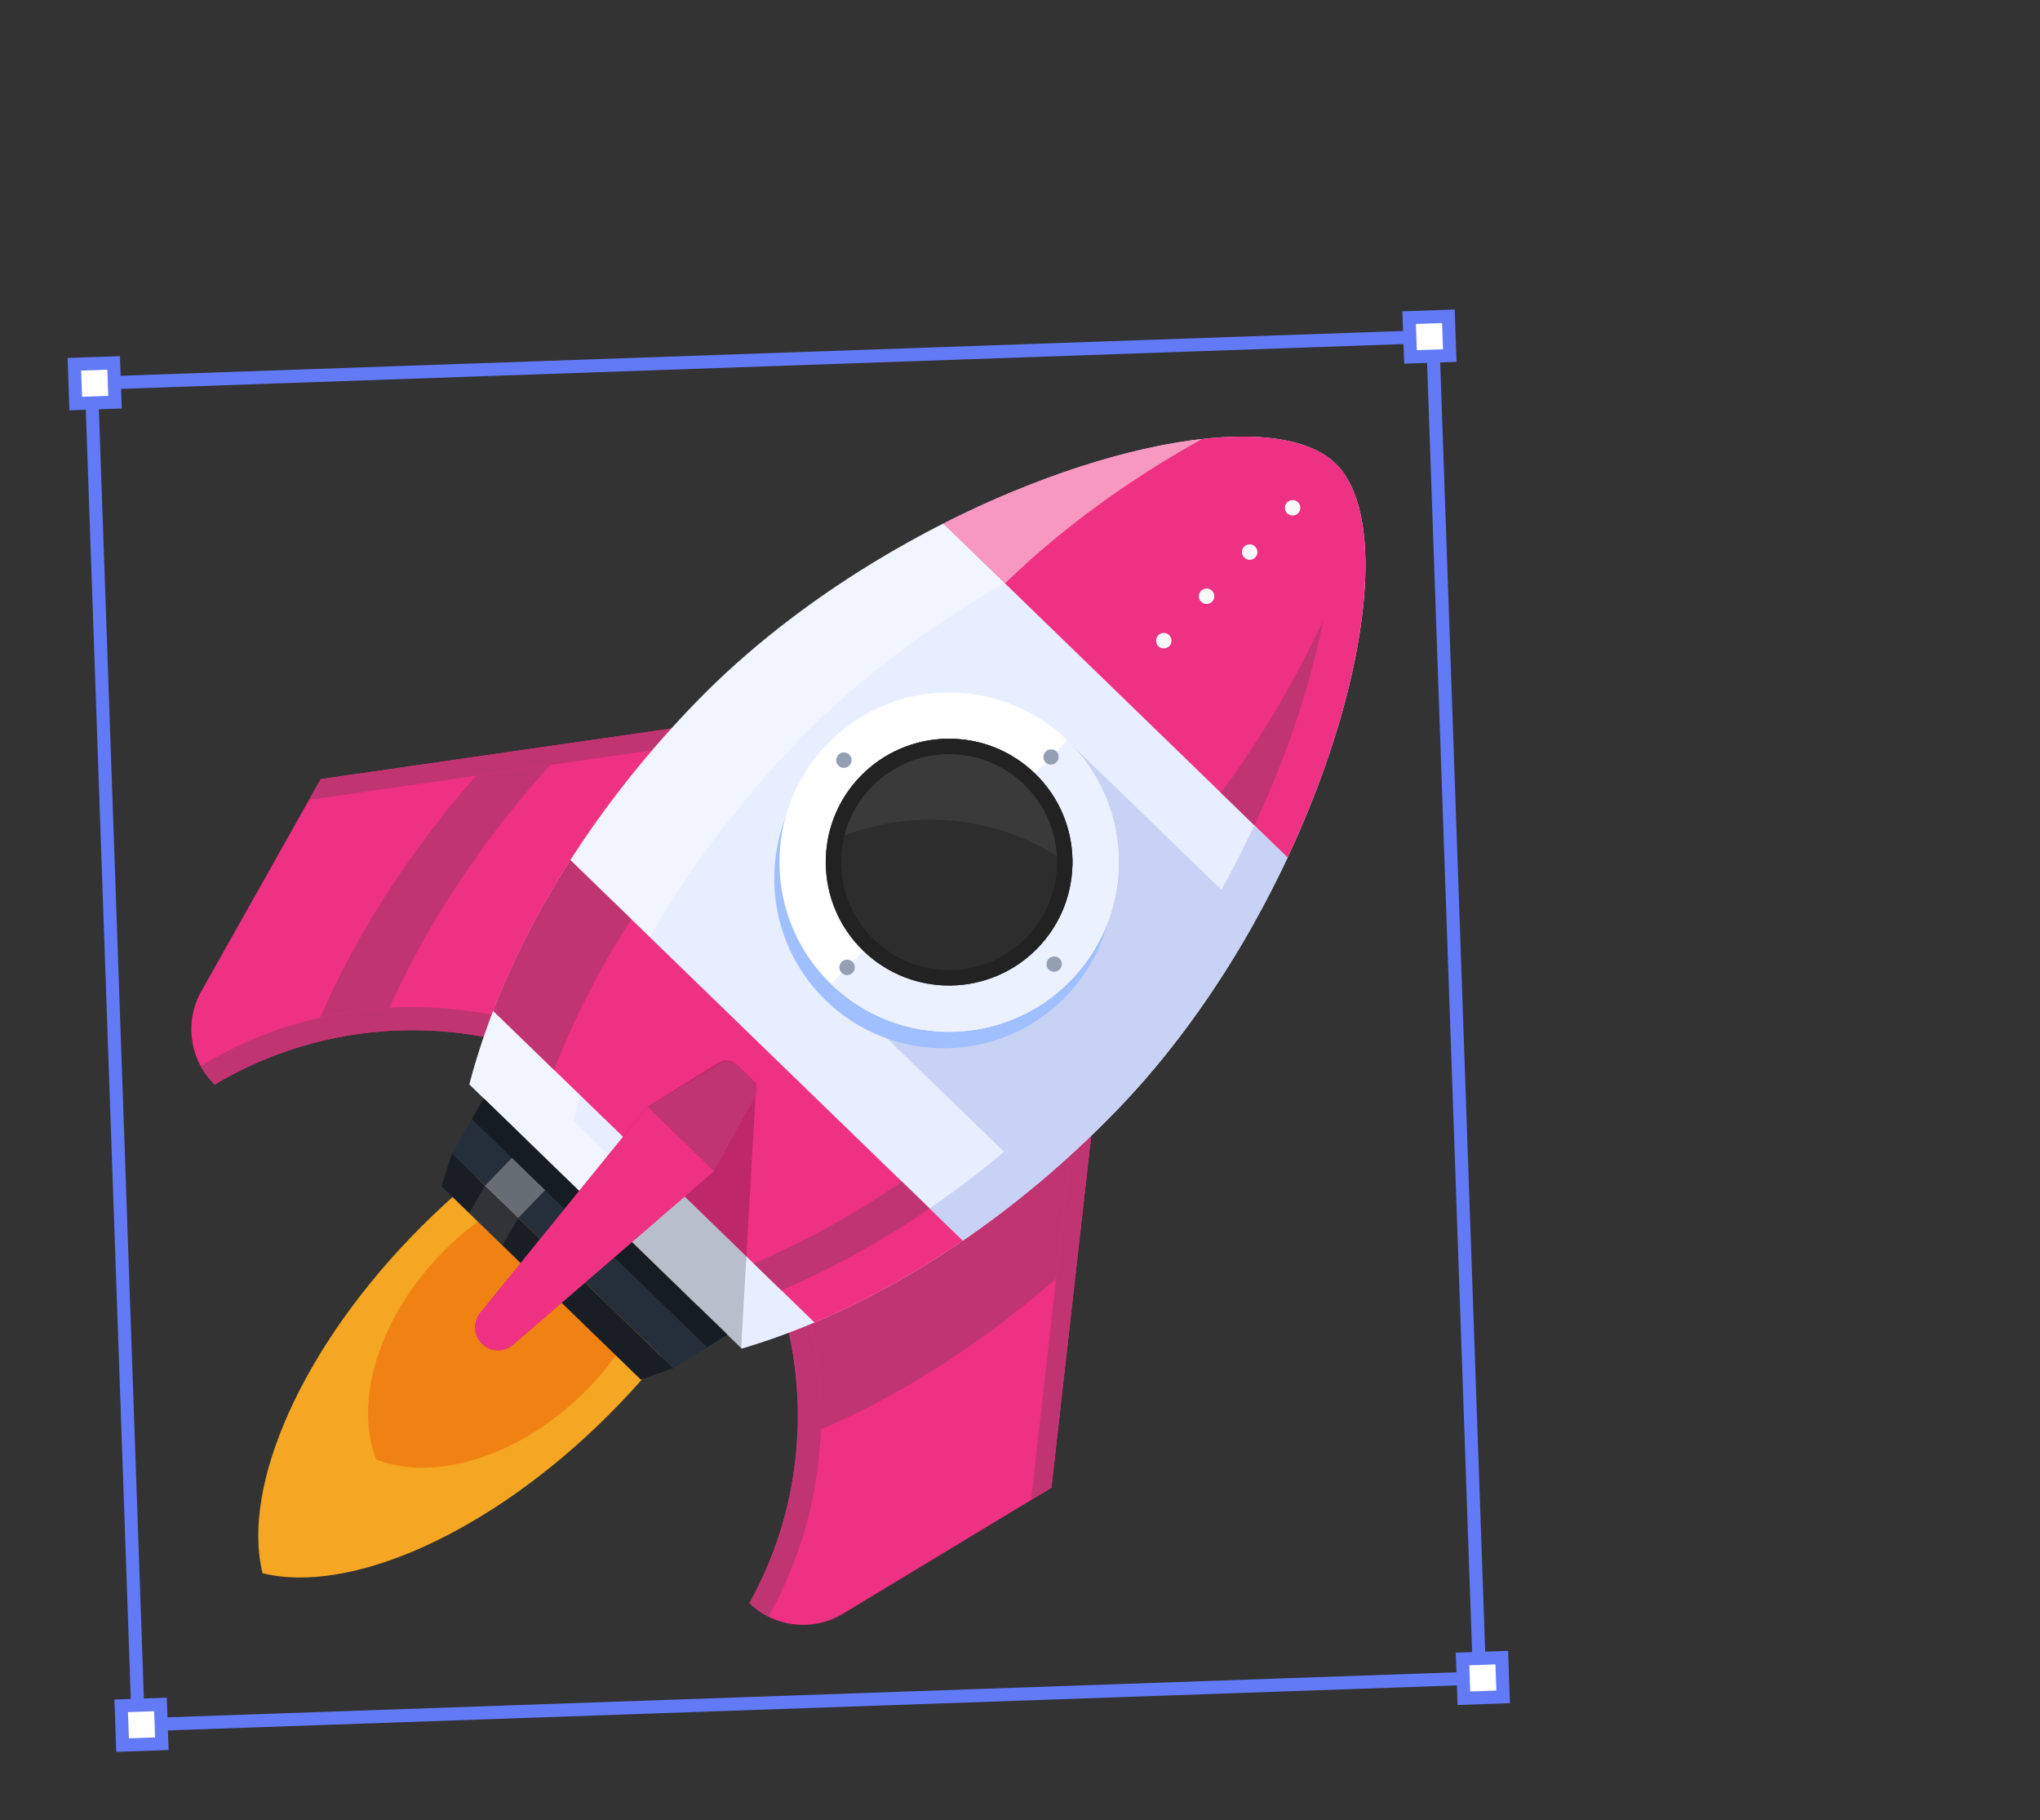 <svg width="537" height="479" fill="none" xmlns="http://www.w3.org/2000/svg"><rect width="100%" height="100%" fill="#333333" stroke="none"/><path d="M69.117 414.054c-5.698-22.905 10.39-59.828 41.753-91.191 31.363-31.364 68.286-47.452 91.191-41.753 5.699 22.905-10.389 59.828-41.752 91.191-31.363 31.364-68.287 47.452-91.192 41.753Z" fill="#F5A622"/><path d="M99.028 384.139c-5.994-15.459.77-37.849 18.02-55.099 17.249-17.249 39.64-24.014 55.099-18.02 5.994 15.46-.771 37.85-18.02 55.099-17.249 17.25-39.64 24.014-55.1 18.02Z" fill="#F08214"/><path d="M56.536 285.443a20.294 20.294 0 0 1-3.555-24.523l31.444-55.868 144.654-20.89 64.116 62.169-16.422 145.229-54.871 33.152a20.299 20.299 0 0 1-24.623-2.798c21.773-39.139 15.594-89.487-18.093-122.151-33.685-32.663-84.2-37.287-122.65-14.32Z" fill="#EE3183"/><path d="M52.83 280.568c40.83-24.744 94.716-19.963 130.595 14.827 35.879 34.789 42.319 88.503 18.845 130.076a20.284 20.284 0 0 1-4.991-3.554c21.772-39.14 15.593-89.488-18.093-122.151-33.687-32.664-84.201-37.288-122.652-14.321a20.287 20.287 0 0 1-3.704-4.877Z" fill="#C13472"/><path d="m81.358 210.509 3.071-5.455 144.654-20.89 64.116 62.169-16.422 145.229-5.359 3.238 16.129-142.638-64.116-62.17-142.073 20.517Z" fill="#C13472"/><path d="m207.64 192.277 15.785-2.28 64.116 62.17-9.535 84.324c-19.875 17.39-41.083 30.786-61.955 39.761.977-29.281-9.939-58.853-32.628-80.854-12.247-11.874-26.59-20.253-41.795-25.154 10.515-19.437 24.601-38.755 41.969-56.666 7.408-7.64 15.514-14.759 24.043-21.301ZM144.821 201.35c-18.351 20.354-32.58 42.239-42.285 63.871a108.022 108.022 0 0 0-18.246 2.588c9.326-21.485 23.139-43.285 41.04-63.645l19.491-2.814Z" fill="#C13472"/><path d="m195.258 354.935-71.706-69.529c8.674-33.19 29.068-69.035 59.606-100.529 54.458-56.162 146.551-84.077 168.408-62.882 21.858 21.194-3.205 114.103-57.662 170.266-30.538 31.494-65.739 52.982-98.646 62.674Z" fill="#E7EEFF"/><path d="M330.241 242.673c-9.899 17.747-22.117 34.919-36.336 49.584a273.865 273.865 0 0 1-20.835 19.379l-54.32-52.67 62.17-64.116 49.321 47.823Z" fill="#C8D2F4"/><path d="M264.479 153.472c-19.372 10.995-38.202 24.84-53.903 41.032-30.538 31.494-50.931 67.34-59.606 100.529l16.911 16.397-8.478 8.743-35.854-34.766c8.675-33.188 29.068-69.034 59.606-100.528 18.731-19.318 41.917-35.293 65.162-47.078l16.162 15.671Z" fill="#fff" fill-opacity=".4"/><path d="M244.701 318.053c13.965-9.569 27.625-21.038 40.461-34.275 18.731-19.318 33.985-42.984 45.047-66.583l8.743 8.478c-11.062 23.599-26.316 47.264-45.047 66.582-12.835 13.237-26.496 24.707-40.461 34.275l-8.743-8.477Z" fill="#C8D2F4"/><path d="M253.442 326.539c-12.883 8.828-26.031 16.037-39.031 21.525l-84.582-82.014c5.085-13.164 11.888-26.525 20.314-39.675l103.299 100.164Z" fill="#EE3183"/><path d="m145.858 281.592-16.029-15.542c5.085-13.164 11.887-26.526 20.314-39.675l16.029 15.542c-8.427 13.149-15.229 26.512-20.314 39.675ZM205.671 339.584l-7.286-7.065c13-5.489 26.147-12.699 39.03-21.527l7.286 7.065c-12.883 8.828-26.03 16.038-39.03 21.527Z" fill="#C13472"/><path d="M248.317 137.801c44.339-22.477 88.905-29.711 103.245-15.806 14.34 13.905 8.485 58.673-12.614 103.685l-90.631-87.879Z" fill="#EE3183"/><path d="m264.554 153.542-16.096-15.607.402-.414c24.119-12.16 48.271-19.801 67.551-21.974-18.421 10.224-36.443 23.032-51.857 37.995Z" fill="#fff" fill-opacity=".5"/><path d="M321.389 208.655c10.634-14.32 19.661-29.847 26.882-45.333-3.144 16.445-9.285 35.141-18.068 53.88l-8.814-8.547Z" fill="#C13472"/><path d="m118.955 303.57 58.287 56.518-8.566 3.003-52.458-50.866 2.737-8.655Z" fill="#191E24"/><path d="m127.342 289.088 64.116 62.169-14.218 8.832-58.287-56.518 8.389-14.483Z" fill="#252F3B"/><path d="m127.342 289.088 64.116 62.169-5.332 3.312-61.93-60.05 3.146-5.431Z" fill="#000" fill-opacity=".4"/><path d="m127.699 312.046 8.743 8.477 7.065-7.286-8.743-8.477-7.065 7.286Z" fill="#fff" fill-opacity=".3"/><path d="m123.507 319.287 8.743 8.477 4.194-7.241-8.743-8.478-4.194 7.242Z" fill="#fff" fill-opacity=".1"/><path d="M338.852 135.105a2.03 2.03 0 0 1 2.826-2.915 2.03 2.03 0 0 1-2.826 2.915Zm-11.304 11.657a2.03 2.03 0 1 1 2.829-2.914 2.03 2.03 0 0 1-2.829 2.914Zm-11.303 11.658a2.03 2.03 0 1 1 2.826-2.913 2.03 2.03 0 0 1-2.826 2.913Zm-11.304 11.657a2.03 2.03 0 1 1 2.829-2.914 2.03 2.03 0 0 1-2.829 2.914Z" fill="#F8F8F8"/><path d="M217.375 263.298c17.705 17.168 45.975 16.732 63.143-.973 17.167-17.705 16.731-45.975-.974-63.143-17.704-17.167-45.975-16.731-63.142.974-17.168 17.704-16.732 45.975.973 63.142Z" fill="#9FBFFF"/><path d="M218.75 258.966c17.705 17.168 45.975 16.732 63.143-.973 17.167-17.705 16.731-45.975-.974-63.143-17.704-17.167-45.975-16.731-63.142.974-17.168 17.704-16.732 45.975.973 63.142Z" fill="#fff"/><path d="M280.92 194.85c17.705 17.167 18.14 45.438.973 63.142-17.167 17.705-45.438 18.141-63.143.974l62.17-64.116Z" fill="#EBF1FF"/><path d="M220.729 201.525a2.03 2.03 0 1 1 2.828-2.915 2.03 2.03 0 0 1-2.828 2.915Zm55.373 53.692a2.029 2.029 0 1 1 2.826-2.914 2.03 2.03 0 0 1-2.826 2.914Zm-54.533.841a2.03 2.03 0 1 1 2.829-2.914 2.03 2.03 0 0 1-2.829 2.914Zm53.692-55.373a2.03 2.03 0 0 1 2.826-2.914 2.03 2.03 0 0 1-2.826 2.914Z" fill="#959FB4"/><path d="M227.232 250.219c12.877 12.487 33.437 12.168 45.922-.707 12.484-12.876 12.169-33.436-.708-45.922-12.876-12.485-33.437-12.168-45.922.707-12.485 12.876-12.168 33.438.708 45.922Z" fill="#2D2D2E"/><path d="M217.753 221.871a32.332 32.332 0 0 1 8.771-17.574c12.485-12.875 33.045-13.194 45.922-.707 6.862 6.653 10.157 15.602 9.849 24.458-18.94-14.034-43.901-16.04-64.542-6.177Z" fill="#3A3A3A"/><path d="M230.057 247.305c11.267 10.925 29.257 10.648 40.182-.619s10.648-29.257-.619-40.182-29.257-10.648-40.182.619-10.647 29.257.619 40.182Zm-2.825 2.914c-12.876-12.484-13.193-33.046-.708-45.922 12.485-12.875 33.046-13.192 45.922-.707 12.877 12.486 13.192 33.046.708 45.922-12.485 12.875-33.045 13.194-45.922.707Z" fill="#222"/><path d="m195.102 354.791 1.368-24.118 2.582-45.56-5.009-4.857a4.062 4.062 0 0 0-4.969-.535l-18.067 11.223a4.112 4.112 0 0 0-.993.867l-6.049 7.343 8.153 7.906-12.716 13.114 35.7 34.617Z" fill="#000" fill-opacity=".2"/><path d="m194.391 280.587 3.496 3.389a4.062 4.062 0 0 1 .729 4.875l-10.689 19.395-52.859 45.671a6.047 6.047 0 0 1-8.649-8.386l44.022-54.24 19.055-11.283a4.06 4.06 0 0 1 4.895.579Z" fill="#C13472"/><path d="m187.93 308.246-52.859 45.673a6.047 6.047 0 0 1-8.649-8.387l44.021-54.241 17.487 16.955Z" fill="#EE3183"/><path stroke="#627AF6" stroke-width="3.447" d="m377.143 88.561 12.33 353.08-353.08 12.33-12.33-353.08z"/><path fill="#fff" d="m395.68 446.598-.36-10.334-10.334.361.361 10.334z"/><path stroke="#627AF6" stroke-width="3.447" d="m395.68 446.598-.36-10.334-10.334.361.361 10.334z"/><path fill="#fff" d="m381.629 93.579-.361-10.334-10.334.36.361 10.335z"/><path stroke="#627AF6" stroke-width="3.447" d="m381.629 93.579-.361-10.334-10.334.36.361 10.335z"/><path fill="#fff" d="m30.273 105.848-.36-10.334-10.335.361.361 10.334z"/><path stroke="#627AF6" stroke-width="3.447" d="m30.273 105.848-.36-10.334-10.335.361.361 10.334z"/><path fill="#fff" d="m42.601 458.928-.36-10.334-10.335.361.361 10.334z"/><path stroke="#627AF6" stroke-width="3.447" d="m42.601 458.928-.36-10.334-10.335.361.361 10.334z"/></svg>